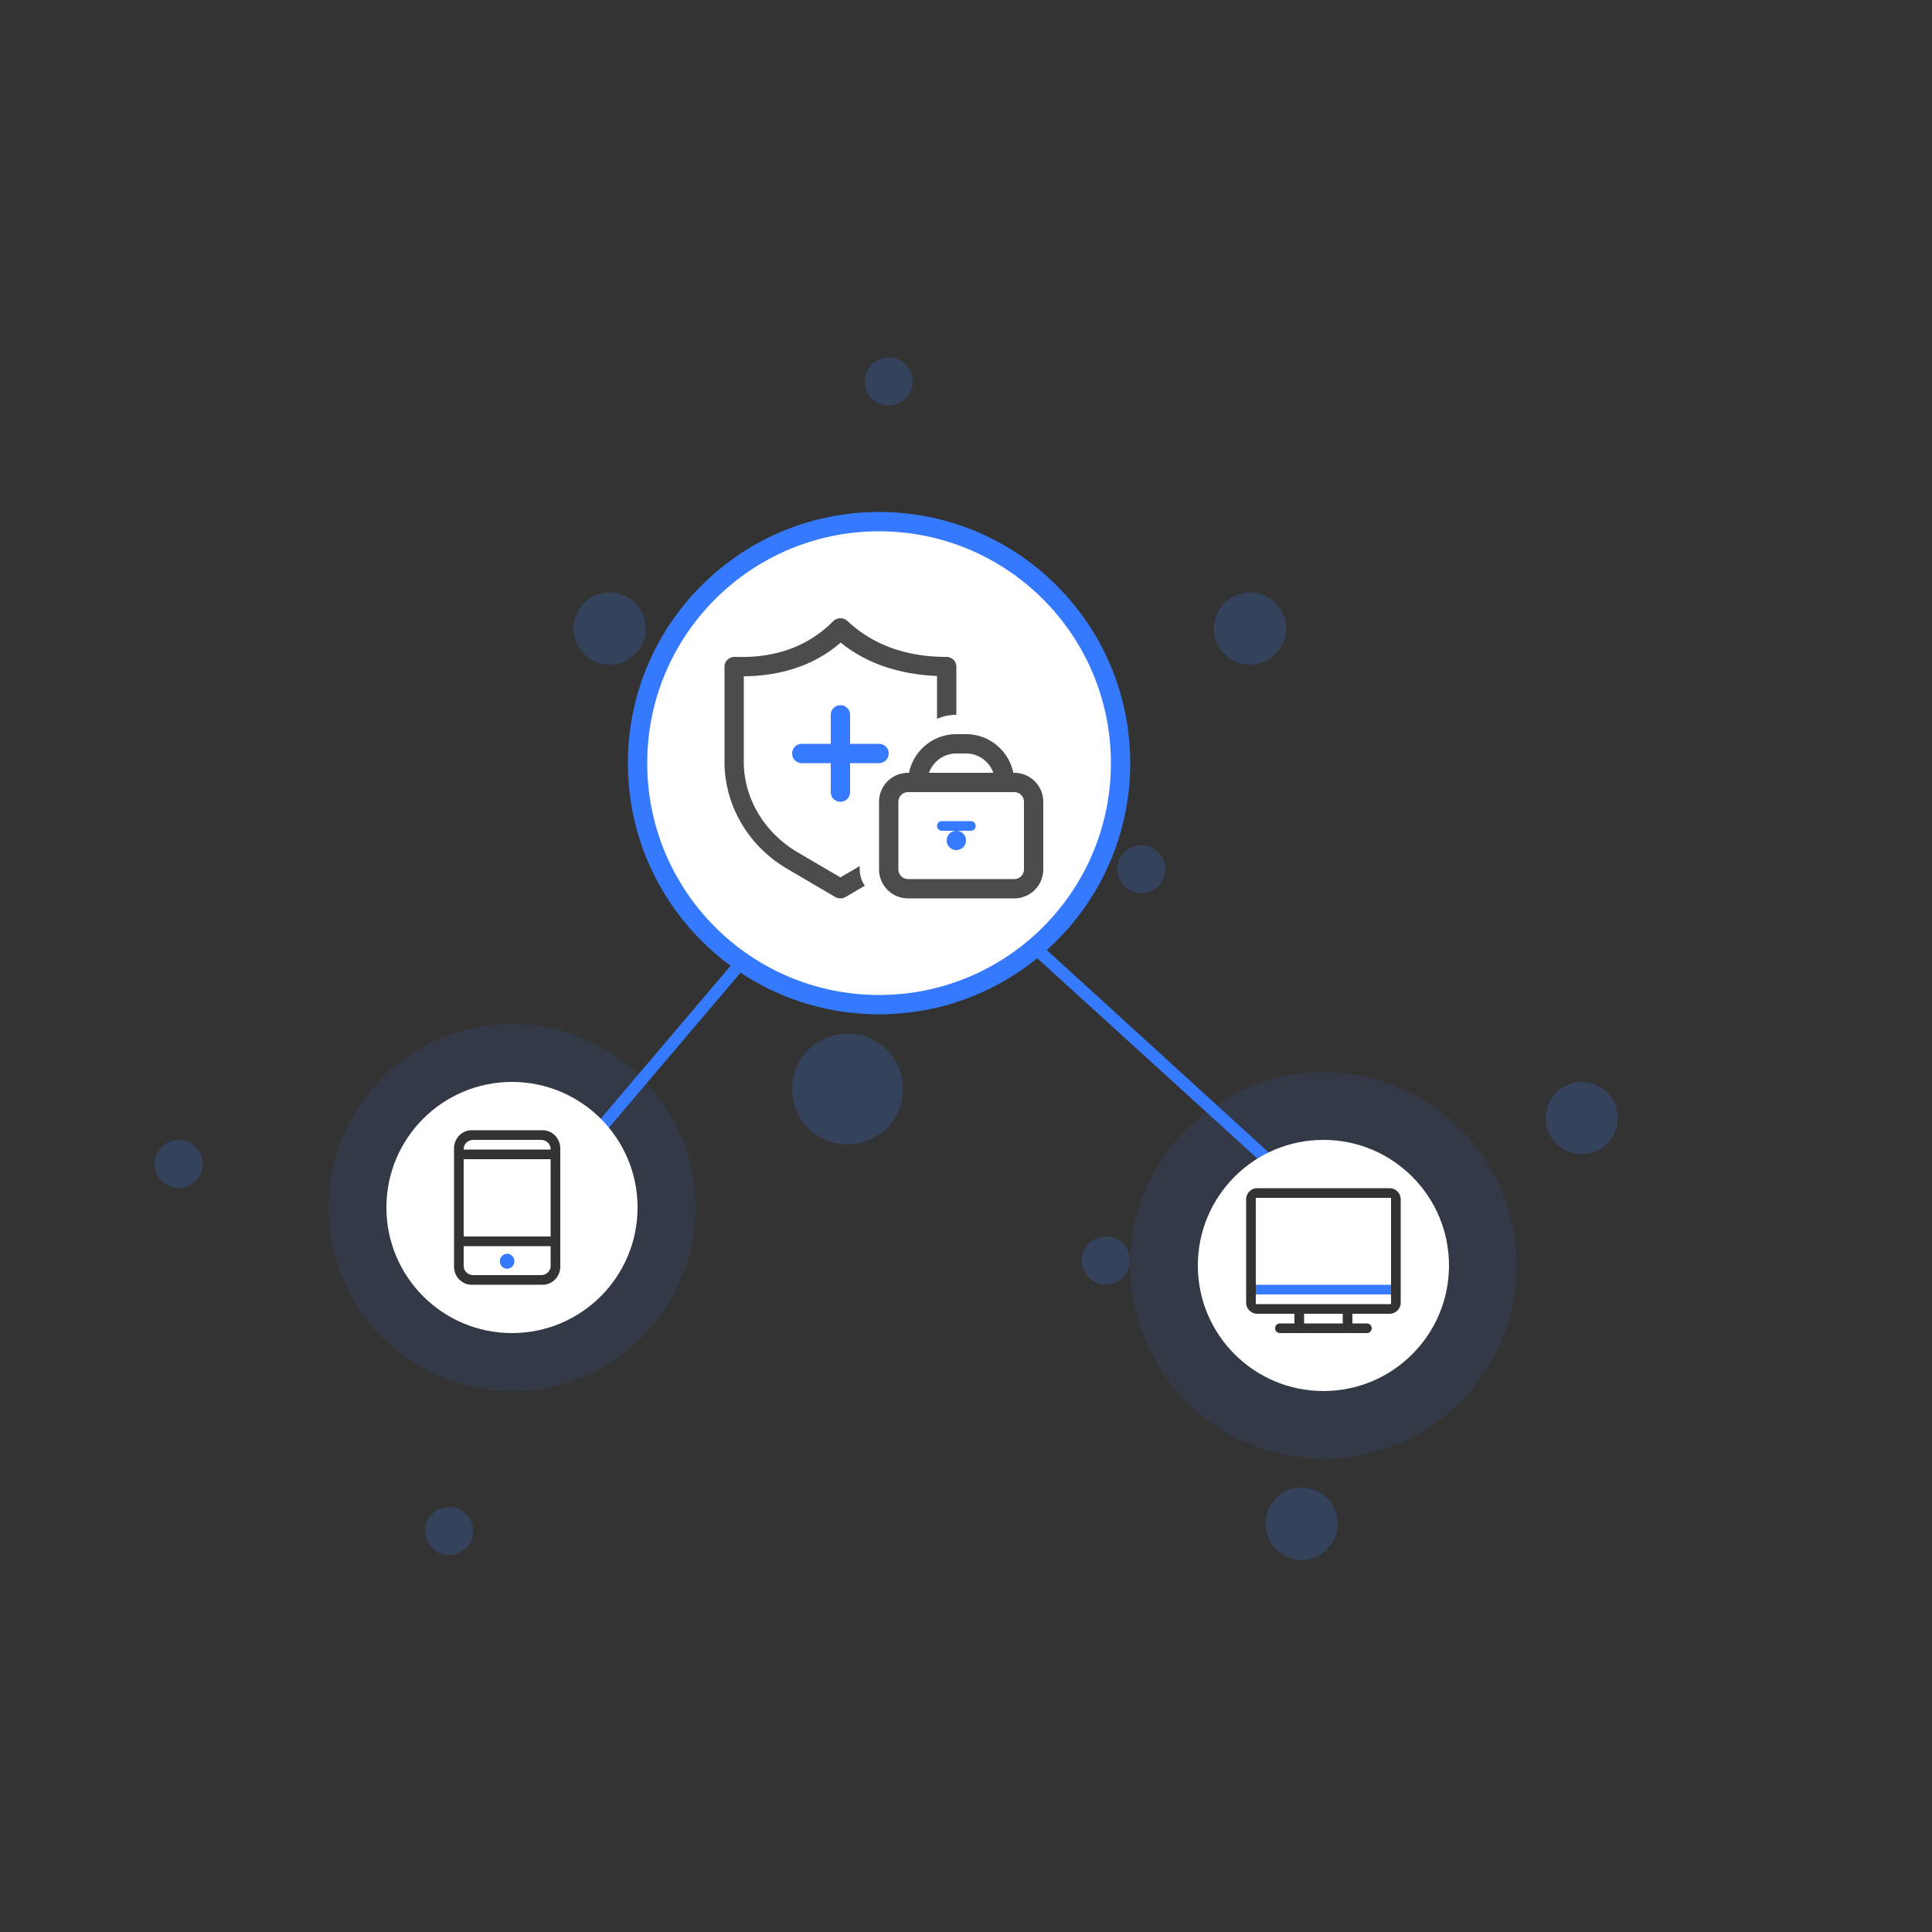 <svg width="200" height="200" xmlns="http://www.w3.org/2000/svg"><rect width="100%" height="100%" fill="#333333" stroke="none"/><g fill="none" fill-rule="evenodd"><path d="M140.136 129.005a.622.622 0 1 0 .936-.821l-49.85-45.469a.623.623 0 0 0-.942.008L51.676 128.19a.623.623 0 0 0 .95.806L90.762 84.08l49.374 44.926z" fill="#367BFF"/><g opacity=".2" transform="translate(16 37)" fill="#367BFF"><ellipse cx="147.736" cy="78.737" rx="3.736" ry="3.737"/><ellipse cx="118.736" cy="120.737" rx="3.736" ry="3.737"/><ellipse cx="47.113" cy="28.063" rx="3.736" ry="3.737"/><ellipse cx="113.396" cy="28.063" rx="3.736" ry="3.737"/><ellipse cx="71.736" cy="75.737" rx="5.736" ry="5.737"/><ellipse cx="2.491" cy="83.491" rx="2.491" ry="2.491"/><ellipse cx="30.491" cy="121.491" rx="2.491" ry="2.491"/><ellipse cx="76" cy="2.491" rx="2.491" ry="2.491"/><ellipse cx="102.151" cy="52.977" rx="2.491" ry="2.491"/><ellipse cx="98.491" cy="93.491" rx="2.491" ry="2.491"/></g><circle stroke="#357AFE" stroke-width="2" fill="#FFF" cx="91" cy="79" r="25"/><circle fill="#357AFE" opacity=".095" cx="53" cy="125" r="19"/><circle fill="#FFF" cx="53" cy="125" r="13"/><circle fill="#357AFE" opacity=".095" cx="137" cy="131" r="20"/><circle fill="#FFF" cx="137" cy="131" r="13"/><path d="M139 136h-4v1h4v-1zm5-12h-14v11h14v-11zm-2.5 13a.5.5 0 1 1 0 1h-9a.5.5 0 1 1 0-1h1.5v-1h-3.846a1.155 1.155 0 0 1-1.154-1.156v-10.688c0-.639.517-1.156 1.154-1.156h13.692c.637 0 1.154.517 1.154 1.156v10.688c0 .639-.517 1.156-1.154 1.156H140v1h1.5z" fill-opacity=".8" fill="#000"/><path fill="#367BFF" d="M130 133h14v1h-14z"/><path d="M56.167 117c1.012 0 1.833.843 1.833 1.882v12.236c0 1.04-.82 1.882-1.833 1.882h-7.334c-1.012 0-1.833-.843-1.833-1.882v-12.236c0-1.04.82-1.882 1.833-1.882h7.334zm.832 12h-9l.001 2.067c0 .515.448.933 1 .933h7c.552 0 1-.418 1-.933L56.999 129zm0-9h-9v8h9v-8zM56 118h-7c-.552 0-1 .418-1 .933l-.001.067h9l.001-.067c0-.515-.448-.933-1-.933z" fill-opacity=".8" fill="#000"/><path d="M52.496 131.338c.414 0 .75-.346.75-.772a.762.762 0 0 0-.75-.773.762.762 0 0 0-.75.773c0 .426.336.772.75.772z" fill="#367BFF"/><path d="M87.73 64.286C90.264 66.664 93.652 68 97.957 68c.576 0 1.043.448 1.043 1v5c-.71 0-1.387.148-2 .416v-4.438c-3.96-.17-7.354-1.322-9.975-3.46-2.61 2.282-6.03 3.447-10.029 3.495v8.835c0 3.829 2.168 7.382 5.576 9.381L87 90.827l1.999-1.173L89 90c0 .628.193 1.21.522 1.692l-1.977 1.16a1.082 1.082 0 0 1-1.09 0l-4.973-2.917C77.455 87.572 75 83.373 75 78.848V69c0-.567.492-1.02 1.083-1 4.304.158 7.663-1.168 10.16-3.688a1.076 1.076 0 0 1 1.487-.026z" fill-opacity=".7" fill="#000" fill-rule="nonzero"/><path d="M87 73a1 1 0 0 1 1 1v3h3a1 1 0 1 1 0 2h-3v3a1 1 0 1 1-2 0v-3h-3a1 1 0 0 1 0-2h3v-3a1 1 0 0 1 1-1z" fill="#367BFF"/><path d="M106 83a1 1 0 0 0-1-1H94a1 1 0 0 0-1 1v7a1 1 0 0 0 1 1h11a1 1 0 0 0 1-1v-7zm2 0v7a3 3 0 0 1-3 3H94a3 3 0 0 1-3-3v-7a3 3 0 0 1 3-3h11a3 3 0 0 1 3 3zm-12-2a1 1 0 1 1-2 0 5 5 0 0 1 5-5h1a5 5 0 0 1 5 5 1 1 0 1 1-2 0 3 3 0 0 0-3-3h-1a3 3 0 0 0-3 3z" fill-opacity=".7" fill="#000" fill-rule="nonzero"/><path d="M99 86a1 1 0 1 1 0 2 1 1 0 0 1 0-2zm1.5-1a.5.5 0 1 1 0 1h-3a.5.5 0 0 1 0-1h3z" fill="#367BFF"/></g></svg>